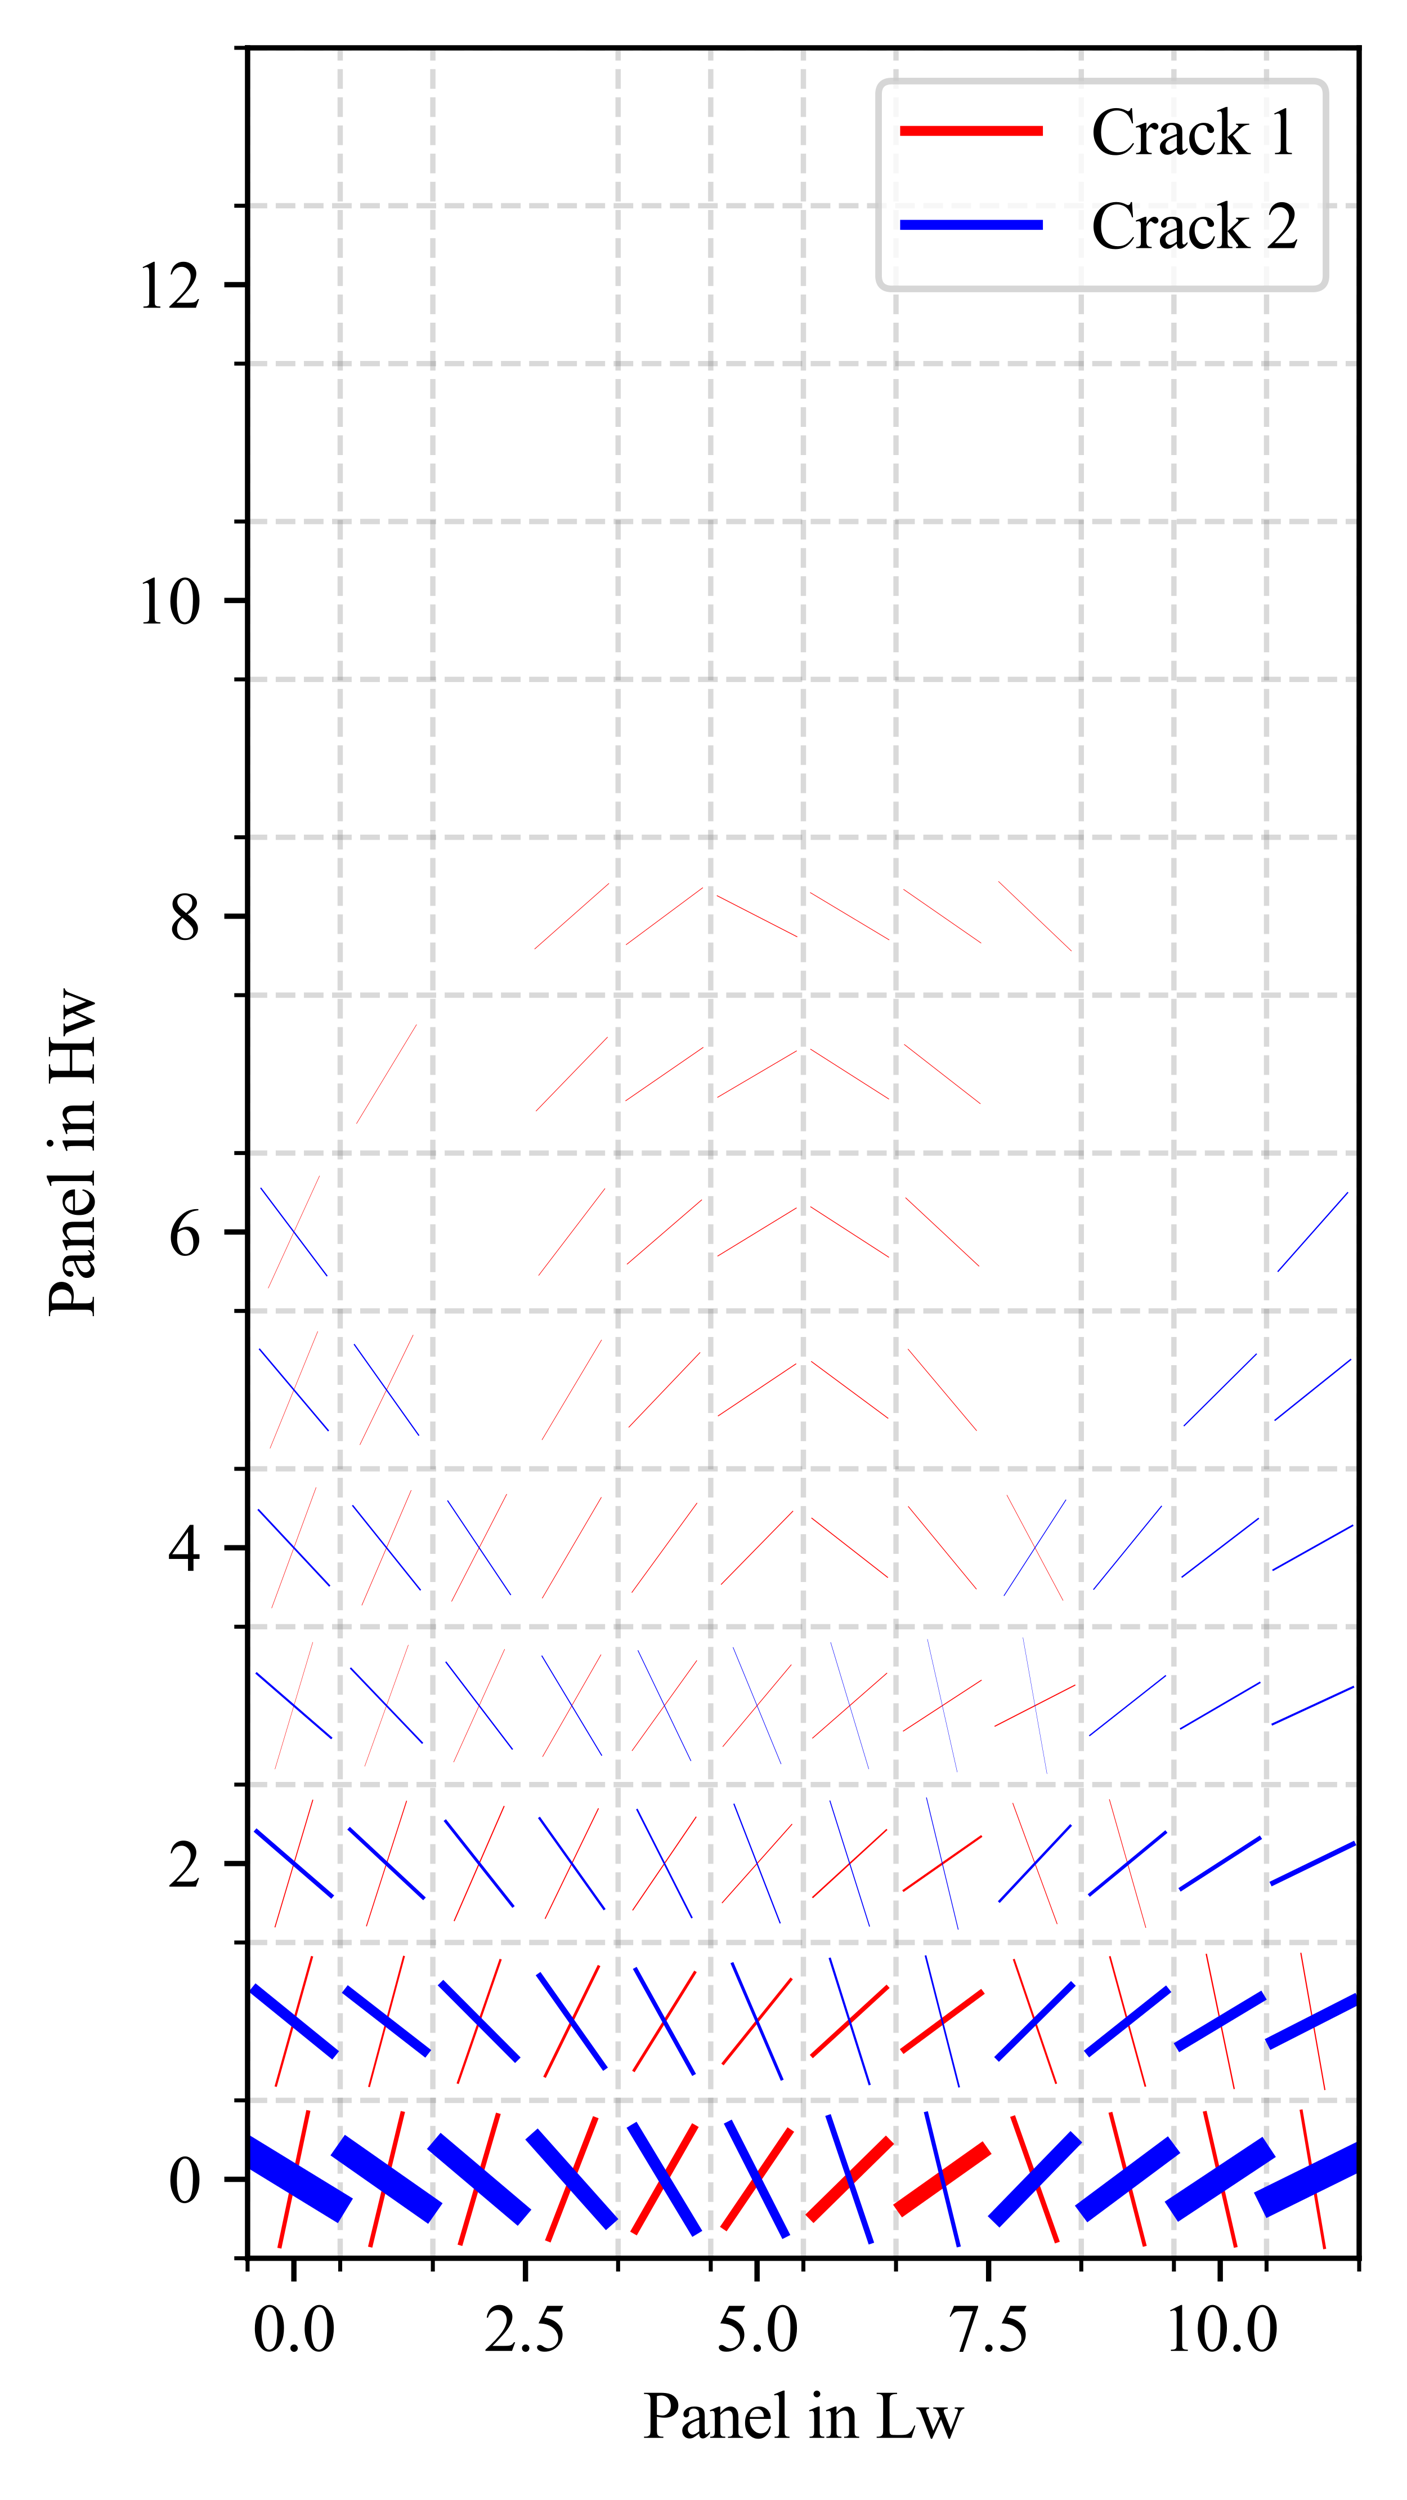 <?xml version="1.0" encoding="utf-8" standalone="no"?>
<!DOCTYPE svg PUBLIC "-//W3C//DTD SVG 1.1//EN"
  "http://www.w3.org/Graphics/SVG/1.1/DTD/svg11.dtd">
<svg xmlns:xlink="http://www.w3.org/1999/xlink" width="211.883pt" height="376.206pt" viewBox="0 0 211.883 376.206" xmlns="http://www.w3.org/2000/svg" version="1.1">
 <defs>
  <style type="text/css">*{stroke-linejoin: round; stroke-linecap: butt}</style>
 </defs>
 <g id="figure_1">
  <g id="patch_1">
   <path d="M 0 376.206 
L 211.883 376.206 
L 211.883 0 
L 0 0 
z
" style="fill: #ffffff"/>
  </g>
  <g id="axes_1">
   <g id="patch_2">
    <path d="M 37.283 339.84 
L 204.683 339.84 
L 204.683 7.2 
L 37.283 7.2 
z
" style="fill: #ffffff"/>
   </g>
   <g id="matplotlib.axis_1">
    <g id="xtick_1">
     <g id="line2d_1">
      <defs>
       <path id="m7e99beccf9" d="M 0 0 
L 0 3.5 
" style="stroke: #000000; stroke-width: 0.8"/>
      </defs>
      <g>
       <use xlink:href="#m7e99beccf9" x="44.258" y="339.84" style="stroke: #000000; stroke-width: 0.8"/>
      </g>
     </g>
     <g id="text_1">
      <!-- 0.0 -->
      <g transform="translate(38.008 353.784) scale(0.1 -0.1)">
       <defs>
        <path id="TimesNewRomanPSMT-30" d="M 231 2094 
Q 231 2819 450 3342 
Q 669 3866 1031 4122 
Q 1313 4325 1613 4325 
Q 2100 4325 2488 3828 
Q 2972 3213 2972 2159 
Q 2972 1422 2759 906 
Q 2547 391 2217 158 
Q 1888 -75 1581 -75 
Q 975 -75 572 641 
Q 231 1244 231 2094 
z
M 844 2016 
Q 844 1141 1059 588 
Q 1238 122 1591 122 
Q 1759 122 1940 273 
Q 2122 425 2216 781 
Q 2359 1319 2359 2297 
Q 2359 3022 2209 3506 
Q 2097 3866 1919 4016 
Q 1791 4119 1609 4119 
Q 1397 4119 1231 3928 
Q 1006 3669 925 3112 
Q 844 2556 844 2016 
z
" transform="scale(0.016)"/>
        <path id="TimesNewRomanPSMT-2e" d="M 800 606 
Q 947 606 1047 504 
Q 1147 403 1147 259 
Q 1147 116 1045 14 
Q 944 -88 800 -88 
Q 656 -88 554 14 
Q 453 116 453 259 
Q 453 406 554 506 
Q 656 606 800 606 
z
" transform="scale(0.016)"/>
       </defs>
       <use xlink:href="#TimesNewRomanPSMT-30"/>
       <use xlink:href="#TimesNewRomanPSMT-2e" x="50"/>
       <use xlink:href="#TimesNewRomanPSMT-30" x="75"/>
      </g>
     </g>
    </g>
    <g id="xtick_2">
     <g id="line2d_2">
      <g>
       <use xlink:href="#m7e99beccf9" x="79.133" y="339.84" style="stroke: #000000; stroke-width: 0.8"/>
      </g>
     </g>
     <g id="text_2">
      <!-- 2.5 -->
      <g transform="translate(72.883 353.784) scale(0.1 -0.1)">
       <defs>
        <path id="TimesNewRomanPSMT-32" d="M 2934 816 
L 2638 0 
L 138 0 
L 138 116 
Q 1241 1122 1691 1759 
Q 2141 2397 2141 2925 
Q 2141 3328 1894 3587 
Q 1647 3847 1303 3847 
Q 991 3847 742 3664 
Q 494 3481 375 3128 
L 259 3128 
Q 338 3706 661 4015 
Q 984 4325 1469 4325 
Q 1984 4325 2329 3994 
Q 2675 3663 2675 3213 
Q 2675 2891 2525 2569 
Q 2294 2063 1775 1497 
Q 997 647 803 472 
L 1909 472 
Q 2247 472 2383 497 
Q 2519 522 2628 598 
Q 2738 675 2819 816 
L 2934 816 
z
" transform="scale(0.016)"/>
        <path id="TimesNewRomanPSMT-35" d="M 2778 4238 
L 2534 3706 
L 1259 3706 
L 981 3138 
Q 1809 3016 2294 2522 
Q 2709 2097 2709 1522 
Q 2709 1188 2573 903 
Q 2438 619 2231 419 
Q 2025 219 1772 97 
Q 1413 -75 1034 -75 
Q 653 -75 479 54 
Q 306 184 306 341 
Q 306 428 378 495 
Q 450 563 559 563 
Q 641 563 702 538 
Q 763 513 909 409 
Q 1144 247 1384 247 
Q 1750 247 2026 523 
Q 2303 800 2303 1197 
Q 2303 1581 2056 1914 
Q 1809 2247 1375 2428 
Q 1034 2569 447 2591 
L 1259 4238 
L 2778 4238 
z
" transform="scale(0.016)"/>
       </defs>
       <use xlink:href="#TimesNewRomanPSMT-32"/>
       <use xlink:href="#TimesNewRomanPSMT-2e" x="50"/>
       <use xlink:href="#TimesNewRomanPSMT-35" x="75"/>
      </g>
     </g>
    </g>
    <g id="xtick_3">
     <g id="line2d_3">
      <g>
       <use xlink:href="#m7e99beccf9" x="114.008" y="339.84" style="stroke: #000000; stroke-width: 0.8"/>
      </g>
     </g>
     <g id="text_3">
      <!-- 5.0 -->
      <g transform="translate(107.758 353.784) scale(0.1 -0.1)">
       <use xlink:href="#TimesNewRomanPSMT-35"/>
       <use xlink:href="#TimesNewRomanPSMT-2e" x="50"/>
       <use xlink:href="#TimesNewRomanPSMT-30" x="75"/>
      </g>
     </g>
    </g>
    <g id="xtick_4">
     <g id="line2d_4">
      <g>
       <use xlink:href="#m7e99beccf9" x="148.883" y="339.84" style="stroke: #000000; stroke-width: 0.8"/>
      </g>
     </g>
     <g id="text_4">
      <!-- 7.5 -->
      <g transform="translate(142.633 353.784) scale(0.1 -0.1)">
       <defs>
        <path id="TimesNewRomanPSMT-37" d="M 644 4238 
L 2916 4238 
L 2916 4119 
L 1503 -88 
L 1153 -88 
L 2419 3728 
L 1253 3728 
Q 900 3728 750 3644 
Q 488 3500 328 3200 
L 238 3234 
L 644 4238 
z
" transform="scale(0.016)"/>
       </defs>
       <use xlink:href="#TimesNewRomanPSMT-37"/>
       <use xlink:href="#TimesNewRomanPSMT-2e" x="50"/>
       <use xlink:href="#TimesNewRomanPSMT-35" x="75"/>
      </g>
     </g>
    </g>
    <g id="xtick_5">
     <g id="line2d_5">
      <g>
       <use xlink:href="#m7e99beccf9" x="183.758" y="339.84" style="stroke: #000000; stroke-width: 0.8"/>
      </g>
     </g>
     <g id="text_5">
      <!-- 10.0 -->
      <g transform="translate(175.008 353.784) scale(0.1 -0.1)">
       <defs>
        <path id="TimesNewRomanPSMT-31" d="M 750 3822 
L 1781 4325 
L 1884 4325 
L 1884 747 
Q 1884 391 1914 303 
Q 1944 216 2037 169 
Q 2131 122 2419 116 
L 2419 0 
L 825 0 
L 825 116 
Q 1125 122 1212 167 
Q 1300 213 1334 289 
Q 1369 366 1369 747 
L 1369 3034 
Q 1369 3497 1338 3628 
Q 1316 3728 1258 3775 
Q 1200 3822 1119 3822 
Q 1003 3822 797 3725 
L 750 3822 
z
" transform="scale(0.016)"/>
       </defs>
       <use xlink:href="#TimesNewRomanPSMT-31"/>
       <use xlink:href="#TimesNewRomanPSMT-30" x="50"/>
       <use xlink:href="#TimesNewRomanPSMT-2e" x="100"/>
       <use xlink:href="#TimesNewRomanPSMT-30" x="125"/>
      </g>
     </g>
    </g>
    <g id="xtick_6">
     <g id="line2d_6">
      <path d="M 37.283 339.84 
L 37.283 7.2 
" clip-path="url(#pa669822369)" style="fill: none; stroke-dasharray: 2.96,1.28; stroke-dashoffset: 0; stroke: #808080; stroke-opacity: 0.3; stroke-width: 0.8"/>
     </g>
     <g id="line2d_7">
      <defs>
       <path id="ma46d92026a" d="M 0 0 
L 0 2 
" style="stroke: #000000; stroke-width: 0.6"/>
      </defs>
      <g>
       <use xlink:href="#ma46d92026a" x="37.283" y="339.84" style="stroke: #000000; stroke-width: 0.6"/>
      </g>
     </g>
    </g>
    <g id="xtick_7">
     <g id="line2d_8">
      <path d="M 51.233 339.84 
L 51.233 7.2 
" clip-path="url(#pa669822369)" style="fill: none; stroke-dasharray: 2.96,1.28; stroke-dashoffset: 0; stroke: #808080; stroke-opacity: 0.3; stroke-width: 0.8"/>
     </g>
     <g id="line2d_9">
      <g>
       <use xlink:href="#ma46d92026a" x="51.233" y="339.84" style="stroke: #000000; stroke-width: 0.6"/>
      </g>
     </g>
    </g>
    <g id="xtick_8">
     <g id="line2d_10">
      <path d="M 65.183 339.84 
L 65.183 7.2 
" clip-path="url(#pa669822369)" style="fill: none; stroke-dasharray: 2.96,1.28; stroke-dashoffset: 0; stroke: #808080; stroke-opacity: 0.3; stroke-width: 0.8"/>
     </g>
     <g id="line2d_11">
      <g>
       <use xlink:href="#ma46d92026a" x="65.183" y="339.84" style="stroke: #000000; stroke-width: 0.6"/>
      </g>
     </g>
    </g>
    <g id="xtick_9">
     <g id="line2d_12">
      <path d="M 93.083 339.84 
L 93.083 7.2 
" clip-path="url(#pa669822369)" style="fill: none; stroke-dasharray: 2.96,1.28; stroke-dashoffset: 0; stroke: #808080; stroke-opacity: 0.3; stroke-width: 0.8"/>
     </g>
     <g id="line2d_13">
      <g>
       <use xlink:href="#ma46d92026a" x="93.083" y="339.84" style="stroke: #000000; stroke-width: 0.6"/>
      </g>
     </g>
    </g>
    <g id="xtick_10">
     <g id="line2d_14">
      <path d="M 107.033 339.84 
L 107.033 7.2 
" clip-path="url(#pa669822369)" style="fill: none; stroke-dasharray: 2.96,1.28; stroke-dashoffset: 0; stroke: #808080; stroke-opacity: 0.3; stroke-width: 0.8"/>
     </g>
     <g id="line2d_15">
      <g>
       <use xlink:href="#ma46d92026a" x="107.033" y="339.84" style="stroke: #000000; stroke-width: 0.6"/>
      </g>
     </g>
    </g>
    <g id="xtick_11">
     <g id="line2d_16">
      <path d="M 120.983 339.84 
L 120.983 7.2 
" clip-path="url(#pa669822369)" style="fill: none; stroke-dasharray: 2.96,1.28; stroke-dashoffset: 0; stroke: #808080; stroke-opacity: 0.3; stroke-width: 0.8"/>
     </g>
     <g id="line2d_17">
      <g>
       <use xlink:href="#ma46d92026a" x="120.983" y="339.84" style="stroke: #000000; stroke-width: 0.6"/>
      </g>
     </g>
    </g>
    <g id="xtick_12">
     <g id="line2d_18">
      <path d="M 134.933 339.84 
L 134.933 7.2 
" clip-path="url(#pa669822369)" style="fill: none; stroke-dasharray: 2.96,1.28; stroke-dashoffset: 0; stroke: #808080; stroke-opacity: 0.3; stroke-width: 0.8"/>
     </g>
     <g id="line2d_19">
      <g>
       <use xlink:href="#ma46d92026a" x="134.933" y="339.84" style="stroke: #000000; stroke-width: 0.6"/>
      </g>
     </g>
    </g>
    <g id="xtick_13">
     <g id="line2d_20">
      <path d="M 162.833 339.84 
L 162.833 7.2 
" clip-path="url(#pa669822369)" style="fill: none; stroke-dasharray: 2.96,1.28; stroke-dashoffset: 0; stroke: #808080; stroke-opacity: 0.3; stroke-width: 0.8"/>
     </g>
     <g id="line2d_21">
      <g>
       <use xlink:href="#ma46d92026a" x="162.833" y="339.84" style="stroke: #000000; stroke-width: 0.6"/>
      </g>
     </g>
    </g>
    <g id="xtick_14">
     <g id="line2d_22">
      <path d="M 176.783 339.84 
L 176.783 7.2 
" clip-path="url(#pa669822369)" style="fill: none; stroke-dasharray: 2.96,1.28; stroke-dashoffset: 0; stroke: #808080; stroke-opacity: 0.3; stroke-width: 0.8"/>
     </g>
     <g id="line2d_23">
      <g>
       <use xlink:href="#ma46d92026a" x="176.783" y="339.84" style="stroke: #000000; stroke-width: 0.6"/>
      </g>
     </g>
    </g>
    <g id="xtick_15">
     <g id="line2d_24">
      <path d="M 190.733 339.84 
L 190.733 7.2 
" clip-path="url(#pa669822369)" style="fill: none; stroke-dasharray: 2.96,1.28; stroke-dashoffset: 0; stroke: #808080; stroke-opacity: 0.3; stroke-width: 0.8"/>
     </g>
     <g id="line2d_25">
      <g>
       <use xlink:href="#ma46d92026a" x="190.733" y="339.84" style="stroke: #000000; stroke-width: 0.6"/>
      </g>
     </g>
    </g>
    <g id="xtick_16">
     <g id="line2d_26">
      <path d="M 204.683 339.84 
L 204.683 7.2 
" clip-path="url(#pa669822369)" style="fill: none; stroke-dasharray: 2.96,1.28; stroke-dashoffset: 0; stroke: #808080; stroke-opacity: 0.3; stroke-width: 0.8"/>
     </g>
     <g id="line2d_27">
      <g>
       <use xlink:href="#ma46d92026a" x="204.683" y="339.84" style="stroke: #000000; stroke-width: 0.6"/>
      </g>
     </g>
    </g>
    <g id="text_6">
     <!-- Panel in Lw -->
     <g transform="translate(96.82 366.867) scale(0.1 -0.1)">
      <defs>
       <path id="TimesNewRomanPSMT-50" d="M 1313 1984 
L 1313 750 
Q 1313 350 1400 253 
Q 1519 116 1759 116 
L 1922 116 
L 1922 0 
L 106 0 
L 106 116 
L 266 116 
Q 534 116 650 291 
Q 713 388 713 750 
L 713 3488 
Q 713 3888 628 3984 
Q 506 4122 266 4122 
L 106 4122 
L 106 4238 
L 1659 4238 
Q 2228 4238 2556 4120 
Q 2884 4003 3109 3725 
Q 3334 3447 3334 3066 
Q 3334 2547 2992 2222 
Q 2650 1897 2025 1897 
Q 1872 1897 1694 1919 
Q 1516 1941 1313 1984 
z
M 1313 2163 
Q 1478 2131 1606 2115 
Q 1734 2100 1825 2100 
Q 2150 2100 2386 2351 
Q 2622 2603 2622 3003 
Q 2622 3278 2509 3514 
Q 2397 3750 2190 3867 
Q 1984 3984 1722 3984 
Q 1563 3984 1313 3925 
L 1313 2163 
z
" transform="scale(0.016)"/>
       <path id="TimesNewRomanPSMT-61" d="M 1822 413 
Q 1381 72 1269 19 
Q 1100 -59 909 -59 
Q 613 -59 420 144 
Q 228 347 228 678 
Q 228 888 322 1041 
Q 450 1253 767 1440 
Q 1084 1628 1822 1897 
L 1822 2009 
Q 1822 2438 1686 2597 
Q 1550 2756 1291 2756 
Q 1094 2756 978 2650 
Q 859 2544 859 2406 
L 866 2225 
Q 866 2081 792 2003 
Q 719 1925 600 1925 
Q 484 1925 411 2006 
Q 338 2088 338 2228 
Q 338 2497 613 2722 
Q 888 2947 1384 2947 
Q 1766 2947 2009 2819 
Q 2194 2722 2281 2516 
Q 2338 2381 2338 1966 
L 2338 994 
Q 2338 584 2353 492 
Q 2369 400 2405 369 
Q 2441 338 2488 338 
Q 2538 338 2575 359 
Q 2641 400 2828 588 
L 2828 413 
Q 2478 -56 2159 -56 
Q 2006 -56 1915 50 
Q 1825 156 1822 413 
z
M 1822 616 
L 1822 1706 
Q 1350 1519 1213 1441 
Q 966 1303 859 1153 
Q 753 1003 753 825 
Q 753 600 887 451 
Q 1022 303 1197 303 
Q 1434 303 1822 616 
z
" transform="scale(0.016)"/>
       <path id="TimesNewRomanPSMT-6e" d="M 1034 2341 
Q 1538 2947 1994 2947 
Q 2228 2947 2397 2830 
Q 2566 2713 2666 2444 
Q 2734 2256 2734 1869 
L 2734 647 
Q 2734 375 2778 278 
Q 2813 200 2889 156 
Q 2966 113 3172 113 
L 3172 0 
L 1756 0 
L 1756 113 
L 1816 113 
Q 2016 113 2095 173 
Q 2175 234 2206 353 
Q 2219 400 2219 647 
L 2219 1819 
Q 2219 2209 2117 2386 
Q 2016 2563 1775 2563 
Q 1403 2563 1034 2156 
L 1034 647 
Q 1034 356 1069 288 
Q 1113 197 1189 155 
Q 1266 113 1500 113 
L 1500 0 
L 84 0 
L 84 113 
L 147 113 
Q 366 113 442 223 
Q 519 334 519 647 
L 519 1709 
Q 519 2225 495 2337 
Q 472 2450 423 2490 
Q 375 2531 294 2531 
Q 206 2531 84 2484 
L 38 2597 
L 900 2947 
L 1034 2947 
L 1034 2341 
z
" transform="scale(0.016)"/>
       <path id="TimesNewRomanPSMT-65" d="M 681 1784 
Q 678 1147 991 784 
Q 1303 422 1725 422 
Q 2006 422 2214 576 
Q 2422 731 2563 1106 
L 2659 1044 
Q 2594 616 2278 264 
Q 1963 -88 1488 -88 
Q 972 -88 605 314 
Q 238 716 238 1394 
Q 238 2128 614 2539 
Q 991 2950 1559 2950 
Q 2041 2950 2350 2633 
Q 2659 2316 2659 1784 
L 681 1784 
z
M 681 1966 
L 2006 1966 
Q 1991 2241 1941 2353 
Q 1863 2528 1708 2628 
Q 1553 2728 1384 2728 
Q 1125 2728 920 2526 
Q 716 2325 681 1966 
z
" transform="scale(0.016)"/>
       <path id="TimesNewRomanPSMT-6c" d="M 1184 4444 
L 1184 647 
Q 1184 378 1223 290 
Q 1263 203 1344 158 
Q 1425 113 1647 113 
L 1647 0 
L 244 0 
L 244 113 
Q 441 113 512 153 
Q 584 194 625 287 
Q 666 381 666 647 
L 666 3247 
Q 666 3731 644 3842 
Q 622 3953 573 3993 
Q 525 4034 450 4034 
Q 369 4034 244 3984 
L 191 4094 
L 1044 4444 
L 1184 4444 
z
" transform="scale(0.016)"/>
       <path id="TimesNewRomanPSMT-20" transform="scale(0.016)"/>
       <path id="TimesNewRomanPSMT-69" d="M 928 4444 
Q 1059 4444 1151 4351 
Q 1244 4259 1244 4128 
Q 1244 3997 1151 3903 
Q 1059 3809 928 3809 
Q 797 3809 703 3903 
Q 609 3997 609 4128 
Q 609 4259 701 4351 
Q 794 4444 928 4444 
z
M 1188 2947 
L 1188 647 
Q 1188 378 1227 289 
Q 1266 200 1342 156 
Q 1419 113 1622 113 
L 1622 0 
L 231 0 
L 231 113 
Q 441 113 512 153 
Q 584 194 626 287 
Q 669 381 669 647 
L 669 1750 
Q 669 2216 641 2353 
Q 619 2453 572 2492 
Q 525 2531 444 2531 
Q 356 2531 231 2484 
L 188 2597 
L 1050 2947 
L 1188 2947 
z
" transform="scale(0.016)"/>
       <path id="TimesNewRomanPSMT-4c" d="M 3669 1172 
L 3772 1150 
L 3409 0 
L 128 0 
L 128 116 
L 288 116 
Q 556 116 672 291 
Q 738 391 738 753 
L 738 3488 
Q 738 3884 650 3984 
Q 528 4122 288 4122 
L 128 4122 
L 128 4238 
L 2047 4238 
L 2047 4122 
Q 1709 4125 1573 4059 
Q 1438 3994 1388 3894 
Q 1338 3794 1338 3416 
L 1338 753 
Q 1338 494 1388 397 
Q 1425 331 1503 300 
Q 1581 269 1991 269 
L 2300 269 
Q 2788 269 2984 341 
Q 3181 413 3343 595 
Q 3506 778 3669 1172 
z
" transform="scale(0.016)"/>
       <path id="TimesNewRomanPSMT-77" d="M 41 2863 
L 1241 2863 
L 1241 2747 
Q 1075 2734 1023 2687 
Q 972 2641 972 2553 
Q 972 2456 1025 2319 
L 1638 672 
L 2253 2013 
L 2091 2434 
Q 2016 2622 1894 2694 
Q 1825 2738 1638 2747 
L 1638 2863 
L 3000 2863 
L 3000 2747 
Q 2775 2738 2681 2666 
Q 2619 2616 2619 2506 
Q 2619 2444 2644 2378 
L 3294 734 
L 3897 2319 
Q 3959 2488 3959 2588 
Q 3959 2647 3898 2694 
Q 3838 2741 3659 2747 
L 3659 2863 
L 4563 2863 
L 4563 2747 
Q 4291 2706 4163 2378 
L 3206 -88 
L 3078 -88 
L 2363 1741 
L 1528 -88 
L 1413 -88 
L 494 2319 
Q 403 2547 315 2626 
Q 228 2706 41 2747 
L 41 2863 
z
" transform="scale(0.016)"/>
      </defs>
      <use xlink:href="#TimesNewRomanPSMT-50"/>
      <use xlink:href="#TimesNewRomanPSMT-61" x="55.615"/>
      <use xlink:href="#TimesNewRomanPSMT-6e" x="100"/>
      <use xlink:href="#TimesNewRomanPSMT-65" x="150"/>
      <use xlink:href="#TimesNewRomanPSMT-6c" x="194.385"/>
      <use xlink:href="#TimesNewRomanPSMT-20" x="222.168"/>
      <use xlink:href="#TimesNewRomanPSMT-69" x="247.168"/>
      <use xlink:href="#TimesNewRomanPSMT-6e" x="274.951"/>
      <use xlink:href="#TimesNewRomanPSMT-20" x="324.951"/>
      <use xlink:href="#TimesNewRomanPSMT-4c" x="349.951"/>
      <use xlink:href="#TimesNewRomanPSMT-77" x="411.035"/>
     </g>
    </g>
   </g>
   <g id="matplotlib.axis_2">
    <g id="ytick_1">
     <g id="line2d_28">
      <defs>
       <path id="ma9fedbf0e3" d="M 0 0 
L -3.5 0 
" style="stroke: #000000; stroke-width: 0.8"/>
      </defs>
      <g>
       <use xlink:href="#ma9fedbf0e3" x="37.283" y="327.96" style="stroke: #000000; stroke-width: 0.8"/>
      </g>
     </g>
     <g id="text_7">
      <!-- 0 -->
      <g transform="translate(25.283 331.432) scale(0.1 -0.1)">
       <use xlink:href="#TimesNewRomanPSMT-30"/>
      </g>
     </g>
    </g>
    <g id="ytick_2">
     <g id="line2d_29">
      <g>
       <use xlink:href="#ma9fedbf0e3" x="37.283" y="280.44" style="stroke: #000000; stroke-width: 0.8"/>
      </g>
     </g>
     <g id="text_8">
      <!-- 2 -->
      <g transform="translate(25.283 283.912) scale(0.1 -0.1)">
       <use xlink:href="#TimesNewRomanPSMT-32"/>
      </g>
     </g>
    </g>
    <g id="ytick_3">
     <g id="line2d_30">
      <g>
       <use xlink:href="#ma9fedbf0e3" x="37.283" y="232.92" style="stroke: #000000; stroke-width: 0.8"/>
      </g>
     </g>
     <g id="text_9">
      <!-- 4 -->
      <g transform="translate(25.283 236.392) scale(0.1 -0.1)">
       <defs>
        <path id="TimesNewRomanPSMT-34" d="M 2978 1563 
L 2978 1119 
L 2409 1119 
L 2409 0 
L 1894 0 
L 1894 1119 
L 100 1119 
L 100 1519 
L 2066 4325 
L 2409 4325 
L 2409 1563 
L 2978 1563 
z
M 1894 1563 
L 1894 3666 
L 406 1563 
L 1894 1563 
z
" transform="scale(0.016)"/>
       </defs>
       <use xlink:href="#TimesNewRomanPSMT-34"/>
      </g>
     </g>
    </g>
    <g id="ytick_4">
     <g id="line2d_31">
      <g>
       <use xlink:href="#ma9fedbf0e3" x="37.283" y="185.4" style="stroke: #000000; stroke-width: 0.8"/>
      </g>
     </g>
     <g id="text_10">
      <!-- 6 -->
      <g transform="translate(25.283 188.872) scale(0.1 -0.1)">
       <defs>
        <path id="TimesNewRomanPSMT-36" d="M 2869 4325 
L 2869 4209 
Q 2456 4169 2195 4045 
Q 1934 3922 1679 3669 
Q 1425 3416 1258 3105 
Q 1091 2794 978 2366 
Q 1428 2675 1881 2675 
Q 2316 2675 2634 2325 
Q 2953 1975 2953 1425 
Q 2953 894 2631 456 
Q 2244 -75 1606 -75 
Q 1172 -75 869 213 
Q 275 772 275 1663 
Q 275 2231 503 2743 
Q 731 3256 1154 3653 
Q 1578 4050 1965 4187 
Q 2353 4325 2688 4325 
L 2869 4325 
z
M 925 2138 
Q 869 1716 869 1456 
Q 869 1156 980 804 
Q 1091 453 1309 247 
Q 1469 100 1697 100 
Q 1969 100 2183 356 
Q 2397 613 2397 1088 
Q 2397 1622 2184 2012 
Q 1972 2403 1581 2403 
Q 1463 2403 1327 2353 
Q 1191 2303 925 2138 
z
" transform="scale(0.016)"/>
       </defs>
       <use xlink:href="#TimesNewRomanPSMT-36"/>
      </g>
     </g>
    </g>
    <g id="ytick_5">
     <g id="line2d_32">
      <g>
       <use xlink:href="#ma9fedbf0e3" x="37.283" y="137.88" style="stroke: #000000; stroke-width: 0.8"/>
      </g>
     </g>
     <g id="text_11">
      <!-- 8 -->
      <g transform="translate(25.283 141.352) scale(0.1 -0.1)">
       <defs>
        <path id="TimesNewRomanPSMT-38" d="M 1228 2134 
Q 725 2547 579 2797 
Q 434 3047 434 3316 
Q 434 3728 753 4026 
Q 1072 4325 1600 4325 
Q 2113 4325 2425 4047 
Q 2738 3769 2738 3413 
Q 2738 3175 2569 2928 
Q 2400 2681 1866 2347 
Q 2416 1922 2594 1678 
Q 2831 1359 2831 1006 
Q 2831 559 2490 242 
Q 2150 -75 1597 -75 
Q 994 -75 656 303 
Q 388 606 388 966 
Q 388 1247 577 1523 
Q 766 1800 1228 2134 
z
M 1719 2469 
Q 2094 2806 2194 3001 
Q 2294 3197 2294 3444 
Q 2294 3772 2109 3958 
Q 1925 4144 1606 4144 
Q 1288 4144 1088 3959 
Q 888 3775 888 3528 
Q 888 3366 970 3203 
Q 1053 3041 1206 2894 
L 1719 2469 
z
M 1375 2016 
Q 1116 1797 991 1539 
Q 866 1281 866 981 
Q 866 578 1086 336 
Q 1306 94 1647 94 
Q 1984 94 2187 284 
Q 2391 475 2391 747 
Q 2391 972 2272 1150 
Q 2050 1481 1375 2016 
z
" transform="scale(0.016)"/>
       </defs>
       <use xlink:href="#TimesNewRomanPSMT-38"/>
      </g>
     </g>
    </g>
    <g id="ytick_6">
     <g id="line2d_33">
      <g>
       <use xlink:href="#ma9fedbf0e3" x="37.283" y="90.36" style="stroke: #000000; stroke-width: 0.8"/>
      </g>
     </g>
     <g id="text_12">
      <!-- 10 -->
      <g transform="translate(20.283 93.832) scale(0.1 -0.1)">
       <use xlink:href="#TimesNewRomanPSMT-31"/>
       <use xlink:href="#TimesNewRomanPSMT-30" x="50"/>
      </g>
     </g>
    </g>
    <g id="ytick_7">
     <g id="line2d_34">
      <g>
       <use xlink:href="#ma9fedbf0e3" x="37.283" y="42.84" style="stroke: #000000; stroke-width: 0.8"/>
      </g>
     </g>
     <g id="text_13">
      <!-- 12 -->
      <g transform="translate(20.283 46.312) scale(0.1 -0.1)">
       <use xlink:href="#TimesNewRomanPSMT-31"/>
       <use xlink:href="#TimesNewRomanPSMT-32" x="50"/>
      </g>
     </g>
    </g>
    <g id="ytick_8">
     <g id="line2d_35">
      <path d="M 37.283 339.84 
L 204.683 339.84 
" clip-path="url(#pa669822369)" style="fill: none; stroke-dasharray: 2.96,1.28; stroke-dashoffset: 0; stroke: #808080; stroke-opacity: 0.3; stroke-width: 0.8"/>
     </g>
     <g id="line2d_36">
      <defs>
       <path id="m5b4fb5342f" d="M 0 0 
L -2 0 
" style="stroke: #000000; stroke-width: 0.6"/>
      </defs>
      <g>
       <use xlink:href="#m5b4fb5342f" x="37.283" y="339.84" style="stroke: #000000; stroke-width: 0.6"/>
      </g>
     </g>
    </g>
    <g id="ytick_9">
     <g id="line2d_37">
      <path d="M 37.283 316.08 
L 204.683 316.08 
" clip-path="url(#pa669822369)" style="fill: none; stroke-dasharray: 2.96,1.28; stroke-dashoffset: 0; stroke: #808080; stroke-opacity: 0.3; stroke-width: 0.8"/>
     </g>
     <g id="line2d_38">
      <g>
       <use xlink:href="#m5b4fb5342f" x="37.283" y="316.08" style="stroke: #000000; stroke-width: 0.6"/>
      </g>
     </g>
    </g>
    <g id="ytick_10">
     <g id="line2d_39">
      <path d="M 37.283 292.32 
L 204.683 292.32 
" clip-path="url(#pa669822369)" style="fill: none; stroke-dasharray: 2.96,1.28; stroke-dashoffset: 0; stroke: #808080; stroke-opacity: 0.3; stroke-width: 0.8"/>
     </g>
     <g id="line2d_40">
      <g>
       <use xlink:href="#m5b4fb5342f" x="37.283" y="292.32" style="stroke: #000000; stroke-width: 0.6"/>
      </g>
     </g>
    </g>
    <g id="ytick_11">
     <g id="line2d_41">
      <path d="M 37.283 268.56 
L 204.683 268.56 
" clip-path="url(#pa669822369)" style="fill: none; stroke-dasharray: 2.96,1.28; stroke-dashoffset: 0; stroke: #808080; stroke-opacity: 0.3; stroke-width: 0.8"/>
     </g>
     <g id="line2d_42">
      <g>
       <use xlink:href="#m5b4fb5342f" x="37.283" y="268.56" style="stroke: #000000; stroke-width: 0.6"/>
      </g>
     </g>
    </g>
    <g id="ytick_12">
     <g id="line2d_43">
      <path d="M 37.283 244.8 
L 204.683 244.8 
" clip-path="url(#pa669822369)" style="fill: none; stroke-dasharray: 2.96,1.28; stroke-dashoffset: 0; stroke: #808080; stroke-opacity: 0.3; stroke-width: 0.8"/>
     </g>
     <g id="line2d_44">
      <g>
       <use xlink:href="#m5b4fb5342f" x="37.283" y="244.8" style="stroke: #000000; stroke-width: 0.6"/>
      </g>
     </g>
    </g>
    <g id="ytick_13">
     <g id="line2d_45">
      <path d="M 37.283 221.04 
L 204.683 221.04 
" clip-path="url(#pa669822369)" style="fill: none; stroke-dasharray: 2.96,1.28; stroke-dashoffset: 0; stroke: #808080; stroke-opacity: 0.3; stroke-width: 0.8"/>
     </g>
     <g id="line2d_46">
      <g>
       <use xlink:href="#m5b4fb5342f" x="37.283" y="221.04" style="stroke: #000000; stroke-width: 0.6"/>
      </g>
     </g>
    </g>
    <g id="ytick_14">
     <g id="line2d_47">
      <path d="M 37.283 197.28 
L 204.683 197.28 
" clip-path="url(#pa669822369)" style="fill: none; stroke-dasharray: 2.96,1.28; stroke-dashoffset: 0; stroke: #808080; stroke-opacity: 0.3; stroke-width: 0.8"/>
     </g>
     <g id="line2d_48">
      <g>
       <use xlink:href="#m5b4fb5342f" x="37.283" y="197.28" style="stroke: #000000; stroke-width: 0.6"/>
      </g>
     </g>
    </g>
    <g id="ytick_15">
     <g id="line2d_49">
      <path d="M 37.283 173.52 
L 204.683 173.52 
" clip-path="url(#pa669822369)" style="fill: none; stroke-dasharray: 2.96,1.28; stroke-dashoffset: 0; stroke: #808080; stroke-opacity: 0.3; stroke-width: 0.8"/>
     </g>
     <g id="line2d_50">
      <g>
       <use xlink:href="#m5b4fb5342f" x="37.283" y="173.52" style="stroke: #000000; stroke-width: 0.6"/>
      </g>
     </g>
    </g>
    <g id="ytick_16">
     <g id="line2d_51">
      <path d="M 37.283 149.76 
L 204.683 149.76 
" clip-path="url(#pa669822369)" style="fill: none; stroke-dasharray: 2.96,1.28; stroke-dashoffset: 0; stroke: #808080; stroke-opacity: 0.3; stroke-width: 0.8"/>
     </g>
     <g id="line2d_52">
      <g>
       <use xlink:href="#m5b4fb5342f" x="37.283" y="149.76" style="stroke: #000000; stroke-width: 0.6"/>
      </g>
     </g>
    </g>
    <g id="ytick_17">
     <g id="line2d_53">
      <path d="M 37.283 126 
L 204.683 126 
" clip-path="url(#pa669822369)" style="fill: none; stroke-dasharray: 2.96,1.28; stroke-dashoffset: 0; stroke: #808080; stroke-opacity: 0.3; stroke-width: 0.8"/>
     </g>
     <g id="line2d_54">
      <g>
       <use xlink:href="#m5b4fb5342f" x="37.283" y="126" style="stroke: #000000; stroke-width: 0.6"/>
      </g>
     </g>
    </g>
    <g id="ytick_18">
     <g id="line2d_55">
      <path d="M 37.283 102.24 
L 204.683 102.24 
" clip-path="url(#pa669822369)" style="fill: none; stroke-dasharray: 2.96,1.28; stroke-dashoffset: 0; stroke: #808080; stroke-opacity: 0.3; stroke-width: 0.8"/>
     </g>
     <g id="line2d_56">
      <g>
       <use xlink:href="#m5b4fb5342f" x="37.283" y="102.24" style="stroke: #000000; stroke-width: 0.6"/>
      </g>
     </g>
    </g>
    <g id="ytick_19">
     <g id="line2d_57">
      <path d="M 37.283 78.48 
L 204.683 78.48 
" clip-path="url(#pa669822369)" style="fill: none; stroke-dasharray: 2.96,1.28; stroke-dashoffset: 0; stroke: #808080; stroke-opacity: 0.3; stroke-width: 0.8"/>
     </g>
     <g id="line2d_58">
      <g>
       <use xlink:href="#m5b4fb5342f" x="37.283" y="78.48" style="stroke: #000000; stroke-width: 0.6"/>
      </g>
     </g>
    </g>
    <g id="ytick_20">
     <g id="line2d_59">
      <path d="M 37.283 54.72 
L 204.683 54.72 
" clip-path="url(#pa669822369)" style="fill: none; stroke-dasharray: 2.96,1.28; stroke-dashoffset: 0; stroke: #808080; stroke-opacity: 0.3; stroke-width: 0.8"/>
     </g>
     <g id="line2d_60">
      <g>
       <use xlink:href="#m5b4fb5342f" x="37.283" y="54.72" style="stroke: #000000; stroke-width: 0.6"/>
      </g>
     </g>
    </g>
    <g id="ytick_21">
     <g id="line2d_61">
      <path d="M 37.283 30.96 
L 204.683 30.96 
" clip-path="url(#pa669822369)" style="fill: none; stroke-dasharray: 2.96,1.28; stroke-dashoffset: 0; stroke: #808080; stroke-opacity: 0.3; stroke-width: 0.8"/>
     </g>
     <g id="line2d_62">
      <g>
       <use xlink:href="#m5b4fb5342f" x="37.283" y="30.96" style="stroke: #000000; stroke-width: 0.6"/>
      </g>
     </g>
    </g>
    <g id="ytick_22">
     <g id="line2d_63">
      <path d="M 37.283 7.2 
L 204.683 7.2 
" clip-path="url(#pa669822369)" style="fill: none; stroke-dasharray: 2.96,1.28; stroke-dashoffset: 0; stroke: #808080; stroke-opacity: 0.3; stroke-width: 0.8"/>
     </g>
     <g id="line2d_64">
      <g>
       <use xlink:href="#m5b4fb5342f" x="37.283" y="7.2" style="stroke: #000000; stroke-width: 0.6"/>
      </g>
     </g>
    </g>
    <g id="text_14">
     <!-- Panel in Hw -->
     <g transform="translate(14.144 198.24) rotate(-90) scale(0.1 -0.1)">
      <defs>
       <path id="TimesNewRomanPSMT-48" d="M 1316 2272 
L 3284 2272 
L 3284 3484 
Q 3284 3809 3244 3913 
Q 3213 3991 3113 4047 
Q 2978 4122 2828 4122 
L 2678 4122 
L 2678 4238 
L 4491 4238 
L 4491 4122 
L 4341 4122 
Q 4191 4122 4056 4050 
Q 3956 4000 3920 3898 
Q 3884 3797 3884 3484 
L 3884 750 
Q 3884 428 3925 325 
Q 3956 247 4053 191 
Q 4191 116 4341 116 
L 4491 116 
L 4491 0 
L 2678 0 
L 2678 116 
L 2828 116 
Q 3088 116 3206 269 
Q 3284 369 3284 750 
L 3284 2041 
L 1316 2041 
L 1316 750 
Q 1316 428 1356 325 
Q 1388 247 1488 191 
Q 1622 116 1772 116 
L 1925 116 
L 1925 0 
L 109 0 
L 109 116 
L 259 116 
Q 522 116 641 269 
Q 716 369 716 750 
L 716 3484 
Q 716 3809 675 3913 
Q 644 3991 547 4047 
Q 409 4122 259 4122 
L 109 4122 
L 109 4238 
L 1925 4238 
L 1925 4122 
L 1772 4122 
Q 1622 4122 1488 4050 
Q 1391 4000 1353 3898 
Q 1316 3797 1316 3484 
L 1316 2272 
z
" transform="scale(0.016)"/>
      </defs>
      <use xlink:href="#TimesNewRomanPSMT-50"/>
      <use xlink:href="#TimesNewRomanPSMT-61" x="55.615"/>
      <use xlink:href="#TimesNewRomanPSMT-6e" x="100"/>
      <use xlink:href="#TimesNewRomanPSMT-65" x="150"/>
      <use xlink:href="#TimesNewRomanPSMT-6c" x="194.385"/>
      <use xlink:href="#TimesNewRomanPSMT-20" x="222.168"/>
      <use xlink:href="#TimesNewRomanPSMT-69" x="247.168"/>
      <use xlink:href="#TimesNewRomanPSMT-6e" x="274.951"/>
      <use xlink:href="#TimesNewRomanPSMT-20" x="324.951"/>
      <use xlink:href="#TimesNewRomanPSMT-48" x="349.951"/>
      <use xlink:href="#TimesNewRomanPSMT-77" x="422.168"/>
     </g>
    </g>
   </g>
   <g id="line2d_65">
    <path d="M 42.136 338.023 
L 46.38 317.897 
" clip-path="url(#pa669822369)" style="fill: none; stroke: #ff0000; stroke-width: 0.626; stroke-linecap: square"/>
   </g>
   <g id="line2d_66">
    <path d="M 38.35 324.346 
L 50.166 331.574 
" clip-path="url(#pa669822369)" style="fill: none; stroke: #0000ff; stroke-width: 4.343; stroke-linecap: square"/>
   </g>
   <g id="line2d_67">
    <path d="M 55.82 337.848 
L 60.595 318.072 
" clip-path="url(#pa669822369)" style="fill: none; stroke: #ff0000; stroke-width: 0.662; stroke-linecap: square"/>
   </g>
   <g id="line2d_68">
    <path d="M 52.402 323.893 
L 64.014 332.027 
" clip-path="url(#pa669822369)" style="fill: none; stroke: #0000ff; stroke-width: 3.784; stroke-linecap: square"/>
   </g>
   <g id="line2d_69">
    <path d="M 69.367 337.537 
L 74.949 318.383 
" clip-path="url(#pa669822369)" style="fill: none; stroke: #ff0000; stroke-width: 0.74; stroke-linecap: square"/>
   </g>
   <g id="line2d_70">
    <path d="M 66.535 323.206 
L 77.781 332.714 
" clip-path="url(#pa669822369)" style="fill: none; stroke: #0000ff; stroke-width: 3.186; stroke-linecap: square"/>
   </g>
   <g id="line2d_71">
    <path d="M 82.653 336.887 
L 89.563 319.033 
" clip-path="url(#pa669822369)" style="fill: none; stroke: #ff0000; stroke-width: 0.903; stroke-linecap: square"/>
   </g>
   <g id="line2d_72">
    <path d="M 80.867 322.075 
L 91.349 333.845 
" clip-path="url(#pa669822369)" style="fill: none; stroke: #0000ff; stroke-width: 2.507; stroke-linecap: square"/>
   </g>
   <g id="line2d_73">
    <path d="M 95.679 335.621 
L 104.437 320.299 
" clip-path="url(#pa669822369)" style="fill: none; stroke: #ff0000; stroke-width: 1.15; stroke-linecap: square"/>
   </g>
   <g id="line2d_74">
    <path d="M 95.56 320.501 
L 104.556 335.419 
" clip-path="url(#pa669822369)" style="fill: none; stroke: #0000ff; stroke-width: 1.758; stroke-linecap: square"/>
   </g>
   <g id="line2d_75">
    <path d="M 109.26 334.954 
L 118.756 320.966 
" clip-path="url(#pa669822369)" style="fill: none; stroke: #ff0000; stroke-width: 1.208; stroke-linecap: square"/>
   </g>
   <g id="line2d_76">
    <path d="M 109.902 319.873 
L 118.114 336.047 
" clip-path="url(#pa669822369)" style="fill: none; stroke: #0000ff; stroke-width: 1.341; stroke-linecap: square"/>
   </g>
   <g id="line2d_77">
    <path d="M 122.518 333.296 
L 133.398 322.624 
" clip-path="url(#pa669822369)" style="fill: none; stroke: #ff0000; stroke-width: 1.773; stroke-linecap: square"/>
   </g>
   <g id="line2d_78">
    <path d="M 124.825 318.695 
L 131.091 337.225 
" clip-path="url(#pa669822369)" style="fill: none; stroke: #0000ff; stroke-width: 0.869; stroke-linecap: square"/>
   </g>
   <g id="line2d_79">
    <path d="M 136.111 332.063 
L 147.705 323.857 
" clip-path="url(#pa669822369)" style="fill: none; stroke: #ff0000; stroke-width: 2.334; stroke-linecap: square"/>
   </g>
   <g id="line2d_80">
    <path d="M 139.499 318.087 
L 144.317 337.833 
" clip-path="url(#pa669822369)" style="fill: none; stroke: #0000ff; stroke-width: 0.629; stroke-linecap: square"/>
   </g>
   <g id="line2d_81">
    <path d="M 152.615 318.805 
L 159.101 337.115 
" clip-path="url(#pa669822369)" style="fill: none; stroke: #ff0000; stroke-width: 0.776; stroke-linecap: square"/>
   </g>
   <g id="line2d_82">
    <path d="M 150.483 333.484 
L 161.233 322.436 
" clip-path="url(#pa669822369)" style="fill: none; stroke: #0000ff; stroke-width: 2.465; stroke-linecap: square"/>
   </g>
   <g id="line2d_83">
    <path d="M 167.293 318.163 
L 172.322 337.757 
" clip-path="url(#pa669822369)" style="fill: none; stroke: #ff0000; stroke-width: 0.599; stroke-linecap: square"/>
   </g>
   <g id="line2d_84">
    <path d="M 164.056 332.243 
L 175.56 323.678 
" clip-path="url(#pa669822369)" style="fill: none; stroke: #0000ff; stroke-width: 3.133; stroke-linecap: square"/>
   </g>
   <g id="line2d_85">
    <path d="M 181.481 317.996 
L 186.034 337.924 
" clip-path="url(#pa669822369)" style="fill: none; stroke: #ff0000; stroke-width: 0.584; stroke-linecap: square"/>
   </g>
   <g id="line2d_86">
    <path d="M 177.908 331.837 
L 189.608 324.083 
" clip-path="url(#pa669822369)" style="fill: none; stroke: #0000ff; stroke-width: 3.639; stroke-linecap: square"/>
   </g>
   <g id="line2d_87">
    <path d="M 195.964 317.689 
L 199.452 338.231 
" clip-path="url(#pa669822369)" style="fill: none; stroke: #ff0000; stroke-width: 0.453; stroke-linecap: square"/>
   </g>
   <g id="line2d_88">
    <path d="M 191.678 330.931 
L 203.738 324.989 
" clip-path="url(#pa669822369)" style="fill: none; stroke: #0000ff; stroke-width: 4.26; stroke-linecap: square"/>
   </g>
   <g id="line2d_89">
    <path d="M 41.557 313.852 
L 46.958 294.548 
" clip-path="url(#pa669822369)" style="fill: none; stroke: #ff0000; stroke-width: 0.342; stroke-linecap: square"/>
   </g>
   <g id="line2d_90">
    <path d="M 38.591 299.6 
L 49.925 308.8 
" clip-path="url(#pa669822369)" style="fill: none; stroke: #0000ff; stroke-width: 1.614; stroke-linecap: square"/>
   </g>
   <g id="line2d_91">
    <path d="M 55.603 313.928 
L 60.812 294.472 
" clip-path="url(#pa669822369)" style="fill: none; stroke: #ff0000; stroke-width: 0.285; stroke-linecap: square"/>
   </g>
   <g id="line2d_92">
    <path d="M 52.496 299.764 
L 63.92 308.636 
" clip-path="url(#pa669822369)" style="fill: none; stroke: #0000ff; stroke-width: 1.454; stroke-linecap: square"/>
   </g>
   <g id="line2d_93">
    <path d="M 68.972 313.413 
L 75.343 294.987 
" clip-path="url(#pa669822369)" style="fill: none; stroke: #ff0000; stroke-width: 0.341; stroke-linecap: square"/>
   </g>
   <g id="line2d_94">
    <path d="M 66.749 298.774 
L 77.567 309.626 
" clip-path="url(#pa669822369)" style="fill: none; stroke: #0000ff; stroke-width: 1.182; stroke-linecap: square"/>
   </g>
   <g id="line2d_95">
    <path d="M 82.093 312.419 
L 90.123 295.981 
" clip-path="url(#pa669822369)" style="fill: none; stroke: #ff0000; stroke-width: 0.432; stroke-linecap: square"/>
   </g>
   <g id="line2d_96">
    <path d="M 81.282 297.362 
L 90.934 311.038 
" clip-path="url(#pa669822369)" style="fill: none; stroke: #0000ff; stroke-width: 0.875; stroke-linecap: square"/>
   </g>
   <g id="line2d_97">
    <path d="M 95.495 311.544 
L 104.62 296.856 
" clip-path="url(#pa669822369)" style="fill: none; stroke: #ff0000; stroke-width: 0.441; stroke-linecap: square"/>
   </g>
   <g id="line2d_98">
    <path d="M 95.746 296.429 
L 104.369 311.971 
" clip-path="url(#pa669822369)" style="fill: none; stroke: #0000ff; stroke-width: 0.649; stroke-linecap: square"/>
   </g>
   <g id="line2d_99">
    <path d="M 108.936 310.501 
L 119.08 297.899 
" clip-path="url(#pa669822369)" style="fill: none; stroke: #ff0000; stroke-width: 0.45; stroke-linecap: square"/>
   </g>
   <g id="line2d_100">
    <path d="M 110.309 295.562 
L 117.707 312.838 
" clip-path="url(#pa669822369)" style="fill: none; stroke: #0000ff; stroke-width: 0.466; stroke-linecap: square"/>
   </g>
   <g id="line2d_101">
    <path d="M 122.427 309.259 
L 133.488 299.141 
" clip-path="url(#pa669822369)" style="fill: none; stroke: #ff0000; stroke-width: 0.683; stroke-linecap: square"/>
   </g>
   <g id="line2d_102">
    <path d="M 124.988 294.78 
L 130.928 313.62 
" clip-path="url(#pa669822369)" style="fill: none; stroke: #0000ff; stroke-width: 0.331; stroke-linecap: square"/>
   </g>
   <g id="line2d_103">
    <path d="M 136.151 308.465 
L 147.664 299.935 
" clip-path="url(#pa669822369)" style="fill: none; stroke: #ff0000; stroke-width: 0.918; stroke-linecap: square"/>
   </g>
   <g id="line2d_104">
    <path d="M 139.404 294.395 
L 144.412 314.005 
" clip-path="url(#pa669822369)" style="fill: none; stroke: #0000ff; stroke-width: 0.259; stroke-linecap: square"/>
   </g>
   <g id="line2d_105">
    <path d="M 152.707 294.953 
L 159.009 313.447 
" clip-path="url(#pa669822369)" style="fill: none; stroke: #ff0000; stroke-width: 0.295; stroke-linecap: square"/>
   </g>
   <g id="line2d_106">
    <path d="M 150.429 309.567 
L 161.287 298.833 
" clip-path="url(#pa669822369)" style="fill: none; stroke: #0000ff; stroke-width: 1.014; stroke-linecap: square"/>
   </g>
   <g id="line2d_107">
    <path d="M 167.156 294.509 
L 172.46 313.891 
" clip-path="url(#pa669822369)" style="fill: none; stroke: #ff0000; stroke-width: 0.257; stroke-linecap: square"/>
   </g>
   <g id="line2d_108">
    <path d="M 164.118 308.717 
L 175.498 299.683 
" clip-path="url(#pa669822369)" style="fill: none; stroke: #0000ff; stroke-width: 1.286; stroke-linecap: square"/>
   </g>
   <g id="line2d_109">
    <path d="M 181.67 294.117 
L 185.846 314.283 
" clip-path="url(#pa669822369)" style="fill: none; stroke: #ff0000; stroke-width: 0.196; stroke-linecap: square"/>
   </g>
   <g id="line2d_110">
    <path d="M 177.838 307.756 
L 189.678 300.644 
" clip-path="url(#pa669822369)" style="fill: none; stroke: #0000ff; stroke-width: 1.579; stroke-linecap: square"/>
   </g>
   <g id="line2d_111">
    <path d="M 195.909 293.956 
L 199.506 314.444 
" clip-path="url(#pa669822369)" style="fill: none; stroke: #ff0000; stroke-width: 0.175; stroke-linecap: square"/>
   </g>
   <g id="line2d_112">
    <path d="M 191.693 307.263 
L 203.722 301.137 
" clip-path="url(#pa669822369)" style="fill: none; stroke: #0000ff; stroke-width: 1.835; stroke-linecap: square"/>
   </g>
   <g id="line2d_113">
    <path d="M 41.419 289.977 
L 47.096 270.903 
" clip-path="url(#pa669822369)" style="fill: none; stroke: #ff0000; stroke-width: 0.14; stroke-linecap: square"/>
   </g>
   <g id="line2d_114">
    <path d="M 38.659 275.605 
L 49.857 285.275 
" clip-path="url(#pa669822369)" style="fill: none; stroke: #0000ff; stroke-width: 0.664; stroke-linecap: square"/>
   </g>
   <g id="line2d_115">
    <path d="M 55.197 289.822 
L 61.218 271.058 
" clip-path="url(#pa669822369)" style="fill: none; stroke: #ff0000; stroke-width: 0.131; stroke-linecap: square"/>
   </g>
   <g id="line2d_116">
    <path d="M 52.699 275.313 
L 63.716 285.567 
" clip-path="url(#pa669822369)" style="fill: none; stroke: #0000ff; stroke-width: 0.57; stroke-linecap: square"/>
   </g>
   <g id="line2d_117">
    <path d="M 68.419 289.029 
L 75.896 271.851 
" clip-path="url(#pa669822369)" style="fill: none; stroke: #ff0000; stroke-width: 0.16; stroke-linecap: square"/>
   </g>
   <g id="line2d_118">
    <path d="M 67.115 274.072 
L 77.201 286.808 
" clip-path="url(#pa669822369)" style="fill: none; stroke: #0000ff; stroke-width: 0.44; stroke-linecap: square"/>
   </g>
   <g id="line2d_119">
    <path d="M 82.114 288.689 
L 90.101 272.191 
" clip-path="url(#pa669822369)" style="fill: none; stroke: #ff0000; stroke-width: 0.142; stroke-linecap: square"/>
   </g>
   <g id="line2d_120">
    <path d="M 81.264 273.638 
L 90.951 287.242 
" clip-path="url(#pa669822369)" style="fill: none; stroke: #0000ff; stroke-width: 0.357; stroke-linecap: square"/>
   </g>
   <g id="line2d_121">
    <path d="M 95.305 287.424 
L 104.811 273.456 
" clip-path="url(#pa669822369)" style="fill: none; stroke: #ff0000; stroke-width: 0.148; stroke-linecap: square"/>
   </g>
   <g id="line2d_122">
    <path d="M 95.957 272.344 
L 104.158 288.536 
" clip-path="url(#pa669822369)" style="fill: none; stroke: #0000ff; stroke-width: 0.253; stroke-linecap: square"/>
   </g>
   <g id="line2d_123">
    <path d="M 108.77 286.334 
L 119.245 274.546 
" clip-path="url(#pa669822369)" style="fill: none; stroke: #ff0000; stroke-width: 0.134; stroke-linecap: square"/>
   </g>
   <g id="line2d_124">
    <path d="M 110.547 271.519 
L 117.468 289.361 
" clip-path="url(#pa669822369)" style="fill: none; stroke: #0000ff; stroke-width: 0.184; stroke-linecap: square"/>
   </g>
   <g id="line2d_125">
    <path d="M 122.429 285.504 
L 133.486 275.376 
" clip-path="url(#pa669822369)" style="fill: none; stroke: #ff0000; stroke-width: 0.224; stroke-linecap: square"/>
   </g>
   <g id="line2d_126">
    <path d="M 124.984 271.023 
L 130.931 289.857 
" clip-path="url(#pa669822369)" style="fill: none; stroke: #0000ff; stroke-width: 0.141; stroke-linecap: square"/>
   </g>
   <g id="line2d_127">
    <path d="M 136.101 284.5 
L 147.715 276.38 
" clip-path="url(#pa669822369)" style="fill: none; stroke: #ff0000; stroke-width: 0.33; stroke-linecap: square"/>
   </g>
   <g id="line2d_128">
    <path d="M 139.524 270.549 
L 144.292 290.331 
" clip-path="url(#pa669822369)" style="fill: none; stroke: #0000ff; stroke-width: 0.111; stroke-linecap: square"/>
   </g>
   <g id="line2d_129">
    <path d="M 152.527 271.377 
L 159.189 289.503 
" clip-path="url(#pa669822369)" style="fill: none; stroke: #ff0000; stroke-width: 0.106; stroke-linecap: square"/>
   </g>
   <g id="line2d_130">
    <path d="M 150.537 286.113 
L 161.179 274.767 
" clip-path="url(#pa669822369)" style="fill: none; stroke: #0000ff; stroke-width: 0.377; stroke-linecap: square"/>
   </g>
   <g id="line2d_131">
    <path d="M 167.073 270.816 
L 172.543 290.064 
" clip-path="url(#pa669822369)" style="fill: none; stroke: #ff0000; stroke-width: 0.094; stroke-linecap: square"/>
   </g>
   <g id="line2d_132">
    <path d="M 164.157 285.098 
L 175.458 275.782 
" clip-path="url(#pa669822369)" style="fill: none; stroke: #0000ff; stroke-width: 0.501; stroke-linecap: square"/>
   </g>
   <g id="line2d_133">
    <path d="M 177.888 284.231 
L 189.627 276.649 
" clip-path="url(#pa669822369)" style="fill: none; stroke: #0000ff; stroke-width: 0.628; stroke-linecap: square"/>
   </g>
   <g id="line2d_134">
    <path d="M 191.671 283.373 
L 203.745 277.507 
" clip-path="url(#pa669822369)" style="fill: none; stroke: #0000ff; stroke-width: 0.758; stroke-linecap: square"/>
   </g>
   <g id="line2d_135">
    <path d="M 41.414 266.212 
L 47.102 247.148 
" clip-path="url(#pa669822369)" style="fill: none; stroke: #ff0000; stroke-width: 0.055; stroke-linecap: square"/>
   </g>
   <g id="line2d_136">
    <path d="M 38.662 251.836 
L 49.854 261.524 
" clip-path="url(#pa669822369)" style="fill: none; stroke: #0000ff; stroke-width: 0.315; stroke-linecap: square"/>
   </g>
   <g id="line2d_137">
    <path d="M 54.928 265.796 
L 61.488 247.564 
" clip-path="url(#pa669822369)" style="fill: none; stroke: #ff0000; stroke-width: 0.057; stroke-linecap: square"/>
   </g>
   <g id="line2d_138">
    <path d="M 52.856 251.093 
L 63.56 262.267 
" clip-path="url(#pa669822369)" style="fill: none; stroke: #0000ff; stroke-width: 0.256; stroke-linecap: square"/>
   </g>
   <g id="line2d_139">
    <path d="M 68.329 265.152 
L 75.987 248.208 
" clip-path="url(#pa669822369)" style="fill: none; stroke: #ff0000; stroke-width: 0.069; stroke-linecap: square"/>
   </g>
   <g id="line2d_140">
    <path d="M 67.184 250.158 
L 77.132 263.202 
" clip-path="url(#pa669822369)" style="fill: none; stroke: #0000ff; stroke-width: 0.198; stroke-linecap: square"/>
   </g>
   <g id="line2d_141">
    <path d="M 81.724 264.333 
L 90.492 249.027 
" clip-path="url(#pa669822369)" style="fill: none; stroke: #ff0000; stroke-width: 0.084; stroke-linecap: square"/>
   </g>
   <g id="line2d_142">
    <path d="M 81.615 249.213 
L 90.601 264.147 
" clip-path="url(#pa669822369)" style="fill: none; stroke: #0000ff; stroke-width: 0.148; stroke-linecap: square"/>
   </g>
   <g id="line2d_143">
    <path d="M 95.198 263.447 
L 104.918 249.913 
" clip-path="url(#pa669822369)" style="fill: none; stroke: #ff0000; stroke-width: 0.095; stroke-linecap: square"/>
   </g>
   <g id="line2d_144">
    <path d="M 96.085 248.402 
L 104.031 264.958 
" clip-path="url(#pa669822369)" style="fill: none; stroke: #0000ff; stroke-width: 0.109; stroke-linecap: square"/>
   </g>
   <g id="line2d_145">
    <path d="M 108.868 262.819 
L 119.147 250.541 
" clip-path="url(#pa669822369)" style="fill: none; stroke: #ff0000; stroke-width: 0.098; stroke-linecap: square"/>
   </g>
   <g id="line2d_146">
    <path d="M 110.403 247.926 
L 117.612 265.434 
" clip-path="url(#pa669822369)" style="fill: none; stroke: #0000ff; stroke-width: 0.083; stroke-linecap: square"/>
   </g>
   <g id="line2d_147">
    <path d="M 122.372 261.558 
L 133.544 251.802 
" clip-path="url(#pa669822369)" style="fill: none; stroke: #ff0000; stroke-width: 0.113; stroke-linecap: square"/>
   </g>
   <g id="line2d_148">
    <path d="M 125.094 247.166 
L 130.822 266.194 
" clip-path="url(#pa669822369)" style="fill: none; stroke: #0000ff; stroke-width: 0.062; stroke-linecap: square"/>
   </g>
   <g id="line2d_149">
    <path d="M 136.044 260.499 
L 147.771 252.861 
" clip-path="url(#pa669822369)" style="fill: none; stroke: #ff0000; stroke-width: 0.126; stroke-linecap: square"/>
   </g>
   <g id="line2d_150">
    <path d="M 139.666 246.693 
L 144.15 266.667 
" clip-path="url(#pa669822369)" style="fill: none; stroke: #0000ff; stroke-width: 0.051; stroke-linecap: square"/>
   </g>
   <g id="line2d_151">
    <path d="M 149.847 259.763 
L 161.869 253.597 
" clip-path="url(#pa669822369)" style="fill: none; stroke: #ff0000; stroke-width: 0.152; stroke-linecap: square"/>
   </g>
   <g id="line2d_152">
    <path d="M 154.048 246.442 
L 157.668 266.918 
" clip-path="url(#pa669822369)" style="fill: none; stroke: #0000ff; stroke-width: 0.045; stroke-linecap: square"/>
   </g>
   <g id="line2d_153">
    <path d="M 164.109 261.165 
L 175.506 252.195 
" clip-path="url(#pa669822369)" style="fill: none; stroke: #0000ff; stroke-width: 0.192; stroke-linecap: square"/>
   </g>
   <g id="line2d_154">
    <path d="M 177.818 260.141 
L 189.697 253.219 
" clip-path="url(#pa669822369)" style="fill: none; stroke: #0000ff; stroke-width: 0.252; stroke-linecap: square"/>
   </g>
   <g id="line2d_155">
    <path d="M 191.65 259.482 
L 203.766 253.878 
" clip-path="url(#pa669822369)" style="fill: none; stroke: #0000ff; stroke-width: 0.312; stroke-linecap: square"/>
   </g>
   <g id="line2d_156">
    <path d="M 40.921 241.976 
L 47.595 223.864 
" clip-path="url(#pa669822369)" style="fill: none; stroke: #ff0000; stroke-width: 0.066; stroke-linecap: square"/>
   </g>
   <g id="line2d_157">
    <path d="M 38.941 227.237 
L 49.575 238.603 
" clip-path="url(#pa669822369)" style="fill: none; stroke: #0000ff; stroke-width: 0.262; stroke-linecap: square"/>
   </g>
   <g id="line2d_158">
    <path d="M 54.501 241.55 
L 61.914 224.29 
" clip-path="url(#pa669822369)" style="fill: none; stroke: #ff0000; stroke-width: 0.075; stroke-linecap: square"/>
   </g>
   <g id="line2d_159">
    <path d="M 53.141 226.607 
L 63.274 239.233 
" clip-path="url(#pa669822369)" style="fill: none; stroke: #0000ff; stroke-width: 0.211; stroke-linecap: square"/>
   </g>
   <g id="line2d_160">
    <path d="M 68.022 240.963 
L 76.294 224.877 
" clip-path="url(#pa669822369)" style="fill: none; stroke: #ff0000; stroke-width: 0.086; stroke-linecap: square"/>
   </g>
   <g id="line2d_161">
    <path d="M 67.436 225.875 
L 76.88 239.965 
" clip-path="url(#pa669822369)" style="fill: none; stroke: #0000ff; stroke-width: 0.161; stroke-linecap: square"/>
   </g>
   <g id="line2d_162">
    <path d="M 81.673 240.488 
L 90.542 225.352 
" clip-path="url(#pa669822369)" style="fill: none; stroke: #ff0000; stroke-width: 0.091; stroke-linecap: square"/>
   </g>
   <g id="line2d_163">
    <path d="M 95.169 239.627 
L 104.947 226.213 
" clip-path="url(#pa669822369)" style="fill: none; stroke: #ff0000; stroke-width: 0.103; stroke-linecap: square"/>
   </g>
   <g id="line2d_164">
    <path d="M 108.623 238.417 
L 119.392 227.423 
" clip-path="url(#pa669822369)" style="fill: none; stroke: #ff0000; stroke-width: 0.117; stroke-linecap: square"/>
   </g>
   <g id="line2d_165">
    <path d="M 122.251 228.467 
L 133.665 237.373 
" clip-path="url(#pa669822369)" style="fill: none; stroke: #ff0000; stroke-width: 0.128; stroke-linecap: square"/>
   </g>
   <g id="line2d_166">
    <path d="M 136.793 226.72 
L 147.022 239.12 
" clip-path="url(#pa669822369)" style="fill: none; stroke: #ff0000; stroke-width: 0.103; stroke-linecap: square"/>
   </g>
   <g id="line2d_167">
    <path d="M 151.637 225.006 
L 160.079 240.834 
" clip-path="url(#pa669822369)" style="fill: none; stroke: #ff0000; stroke-width: 0.071; stroke-linecap: square"/>
   </g>
   <g id="line2d_168">
    <path d="M 151.211 240.109 
L 160.504 225.731 
" clip-path="url(#pa669822369)" style="fill: none; stroke: #0000ff; stroke-width: 0.116; stroke-linecap: square"/>
   </g>
   <g id="line2d_169">
    <path d="M 164.712 239.165 
L 174.903 226.675 
" clip-path="url(#pa669822369)" style="fill: none; stroke: #0000ff; stroke-width: 0.157; stroke-linecap: square"/>
   </g>
   <g id="line2d_170">
    <path d="M 178.032 237.303 
L 189.484 228.537 
" clip-path="url(#pa669822369)" style="fill: none; stroke: #0000ff; stroke-width: 0.215; stroke-linecap: square"/>
   </g>
   <g id="line2d_171">
    <path d="M 191.745 236.262 
L 203.671 229.578 
" clip-path="url(#pa669822369)" style="fill: none; stroke: #0000ff; stroke-width: 0.257; stroke-linecap: square"/>
   </g>
   <g id="line2d_172">
    <path d="M 40.674 217.938 
L 47.842 200.382 
" clip-path="url(#pa669822369)" style="fill: none; stroke: #ff0000; stroke-width: 0.062; stroke-linecap: square"/>
   </g>
   <g id="line2d_173">
    <path d="M 39.104 203.056 
L 49.412 215.264 
" clip-path="url(#pa669822369)" style="fill: none; stroke: #0000ff; stroke-width: 0.221; stroke-linecap: square"/>
   </g>
   <g id="line2d_174">
    <path d="M 54.207 217.4 
L 62.208 200.92 
" clip-path="url(#pa669822369)" style="fill: none; stroke: #ff0000; stroke-width: 0.073; stroke-linecap: square"/>
   </g>
   <g id="line2d_175">
    <path d="M 53.37 202.346 
L 63.046 215.974 
" clip-path="url(#pa669822369)" style="fill: none; stroke: #0000ff; stroke-width: 0.177; stroke-linecap: square"/>
   </g>
   <g id="line2d_176">
    <path d="M 81.634 216.66 
L 90.582 201.66 
" clip-path="url(#pa669822369)" style="fill: none; stroke: #ff0000; stroke-width: 0.078; stroke-linecap: square"/>
   </g>
   <g id="line2d_177">
    <path d="M 94.711 214.763 
L 105.404 203.557 
" clip-path="url(#pa669822369)" style="fill: none; stroke: #ff0000; stroke-width: 0.106; stroke-linecap: square"/>
   </g>
   <g id="line2d_178">
    <path d="M 108.164 213.066 
L 119.851 205.254 
" clip-path="url(#pa669822369)" style="fill: none; stroke: #ff0000; stroke-width: 0.118; stroke-linecap: square"/>
   </g>
   <g id="line2d_179">
    <path d="M 122.2 204.899 
L 133.715 213.421 
" clip-path="url(#pa669822369)" style="fill: none; stroke: #ff0000; stroke-width: 0.117; stroke-linecap: square"/>
   </g>
   <g id="line2d_180">
    <path d="M 136.76 203.042 
L 147.056 215.278 
" clip-path="url(#pa669822369)" style="fill: none; stroke: #ff0000; stroke-width: 0.094; stroke-linecap: square"/>
   </g>
   <g id="line2d_181">
    <path d="M 178.333 214.54 
L 189.183 203.78 
" clip-path="url(#pa669822369)" style="fill: none; stroke: #0000ff; stroke-width: 0.175; stroke-linecap: square"/>
   </g>
   <g id="line2d_182">
    <path d="M 192.028 213.712 
L 203.388 204.608 
" clip-path="url(#pa669822369)" style="fill: none; stroke: #0000ff; stroke-width: 0.211; stroke-linecap: square"/>
   </g>
   <g id="line2d_183">
    <path d="M 40.401 193.836 
L 48.115 176.964 
" clip-path="url(#pa669822369)" style="fill: none; stroke: #ff0000; stroke-width: 0.062; stroke-linecap: square"/>
   </g>
   <g id="line2d_184">
    <path d="M 39.305 178.831 
L 49.211 191.969 
" clip-path="url(#pa669822369)" style="fill: none; stroke: #0000ff; stroke-width: 0.189; stroke-linecap: square"/>
   </g>
   <g id="line2d_185">
    <path d="M 81.13 191.915 
L 91.085 178.885 
" clip-path="url(#pa669822369)" style="fill: none; stroke: #ff0000; stroke-width: 0.087; stroke-linecap: square"/>
   </g>
   <g id="line2d_186">
    <path d="M 94.456 190.224 
L 105.66 180.576 
" clip-path="url(#pa669822369)" style="fill: none; stroke: #ff0000; stroke-width: 0.105; stroke-linecap: square"/>
   </g>
   <g id="line2d_187">
    <path d="M 108.099 189.009 
L 119.917 181.791 
" clip-path="url(#pa669822369)" style="fill: none; stroke: #ff0000; stroke-width: 0.11; stroke-linecap: square"/>
   </g>
   <g id="line2d_188">
    <path d="M 122.087 181.613 
L 133.828 189.187 
" clip-path="url(#pa669822369)" style="fill: none; stroke: #ff0000; stroke-width: 0.109; stroke-linecap: square"/>
   </g>
   <g id="line2d_189">
    <path d="M 136.4 180.269 
L 147.415 190.531 
" clip-path="url(#pa669822369)" style="fill: none; stroke: #ff0000; stroke-width: 0.099; stroke-linecap: square"/>
   </g>
   <g id="line2d_190">
    <path d="M 192.477 191.312 
L 202.938 179.488 
" clip-path="url(#pa669822369)" style="fill: none; stroke: #0000ff; stroke-width: 0.19; stroke-linecap: square"/>
   </g>
   <g id="line2d_191">
    <path d="M 53.697 169.075 
L 62.719 154.205 
" clip-path="url(#pa669822369)" style="fill: none; stroke: #ff0000; stroke-width: 0.069; stroke-linecap: square"/>
   </g>
   <g id="line2d_192">
    <path d="M 80.741 167.186 
L 91.475 156.094 
" clip-path="url(#pa669822369)" style="fill: none; stroke: #ff0000; stroke-width: 0.088; stroke-linecap: square"/>
   </g>
   <g id="line2d_193">
    <path d="M 94.237 165.645 
L 105.878 157.635 
" clip-path="url(#pa669822369)" style="fill: none; stroke: #ff0000; stroke-width: 0.099; stroke-linecap: square"/>
   </g>
   <g id="line2d_194">
    <path d="M 108.073 165.126 
L 119.942 158.154 
" clip-path="url(#pa669822369)" style="fill: none; stroke: #ff0000; stroke-width: 0.098; stroke-linecap: square"/>
   </g>
   <g id="line2d_195">
    <path d="M 122.078 157.897 
L 133.838 165.383 
" clip-path="url(#pa669822369)" style="fill: none; stroke: #ff0000; stroke-width: 0.098; stroke-linecap: square"/>
   </g>
   <g id="line2d_196">
    <path d="M 136.199 157.193 
L 147.617 166.087 
" clip-path="url(#pa669822369)" style="fill: none; stroke: #ff0000; stroke-width: 0.09; stroke-linecap: square"/>
   </g>
   <g id="line2d_197">
    <path d="M 80.534 142.799 
L 91.681 132.961 
" clip-path="url(#pa669822369)" style="fill: none; stroke: #ff0000; stroke-width: 0.085; stroke-linecap: square"/>
   </g>
   <g id="line2d_198">
    <path d="M 94.304 142.156 
L 105.811 133.604 
" clip-path="url(#pa669822369)" style="fill: none; stroke: #ff0000; stroke-width: 0.091; stroke-linecap: square"/>
   </g>
   <g id="line2d_199">
    <path d="M 107.997 134.795 
L 120.018 140.965 
" clip-path="url(#pa669822369)" style="fill: none; stroke: #ff0000; stroke-width: 0.108; stroke-linecap: square"/>
   </g>
   <g id="line2d_200">
    <path d="M 122.036 134.332 
L 133.88 141.428 
" clip-path="url(#pa669822369)" style="fill: none; stroke: #ff0000; stroke-width: 0.092; stroke-linecap: square"/>
   </g>
   <g id="line2d_201">
    <path d="M 136.092 133.854 
L 147.723 141.906 
" clip-path="url(#pa669822369)" style="fill: none; stroke: #ff0000; stroke-width: 0.086; stroke-linecap: square"/>
   </g>
   <g id="line2d_202">
    <path d="M 150.38 132.658 
L 161.336 143.102 
" clip-path="url(#pa669822369)" style="fill: none; stroke: #ff0000; stroke-width: 0.079; stroke-linecap: square"/>
   </g>
   <g id="patch_3">
    <path d="M 37.283 339.84 
L 37.283 7.2 
" style="fill: none; stroke: #000000; stroke-width: 0.8; stroke-linejoin: miter; stroke-linecap: square"/>
   </g>
   <g id="patch_4">
    <path d="M 204.683 339.84 
L 204.683 7.2 
" style="fill: none; stroke: #000000; stroke-width: 0.8; stroke-linejoin: miter; stroke-linecap: square"/>
   </g>
   <g id="patch_5">
    <path d="M 37.283 339.84 
L 204.683 339.84 
" style="fill: none; stroke: #000000; stroke-width: 0.8; stroke-linejoin: miter; stroke-linecap: square"/>
   </g>
   <g id="patch_6">
    <path d="M 37.283 7.2 
L 204.683 7.2 
" style="fill: none; stroke: #000000; stroke-width: 0.8; stroke-linejoin: miter; stroke-linecap: square"/>
   </g>
   <g id="legend_1">
    <g id="patch_7">
     <path d="M 134.305 43.478 
L 197.683 43.478 
Q 199.683 43.478 199.683 41.478 
L 199.683 14.2 
Q 199.683 12.2 197.683 12.2 
L 134.305 12.2 
Q 132.305 12.2 132.305 14.2 
L 132.305 41.478 
Q 132.305 43.478 134.305 43.478 
z
" style="fill: #ffffff; opacity: 0.8; stroke: #cccccc; stroke-linejoin: miter"/>
    </g>
    <g id="line2d_203">
     <path d="M 136.305 19.7 
L 146.305 19.7 
L 156.305 19.7 
" style="fill: none; stroke: #ff0000; stroke-width: 1.5; stroke-linecap: square"/>
    </g>
    <g id="text_15">
     <!-- Crack 1 -->
     <g transform="translate(164.305 23.2) scale(0.1 -0.1)">
      <defs>
       <path id="TimesNewRomanPSMT-43" d="M 3853 4334 
L 3950 2894 
L 3853 2894 
Q 3659 3541 3300 3825 
Q 2941 4109 2438 4109 
Q 2016 4109 1675 3895 
Q 1334 3681 1139 3212 
Q 944 2744 944 2047 
Q 944 1472 1128 1050 
Q 1313 628 1683 403 
Q 2053 178 2528 178 
Q 2941 178 3256 354 
Q 3572 531 3950 1056 
L 4047 994 
Q 3728 428 3303 165 
Q 2878 -97 2294 -97 
Q 1241 -97 663 684 
Q 231 1266 231 2053 
Q 231 2688 515 3219 
Q 800 3750 1298 4042 
Q 1797 4334 2388 4334 
Q 2847 4334 3294 4109 
Q 3425 4041 3481 4041 
Q 3566 4041 3628 4100 
Q 3709 4184 3744 4334 
L 3853 4334 
z
" transform="scale(0.016)"/>
       <path id="TimesNewRomanPSMT-72" d="M 1038 2947 
L 1038 2303 
Q 1397 2947 1775 2947 
Q 1947 2947 2059 2842 
Q 2172 2738 2172 2600 
Q 2172 2478 2090 2393 
Q 2009 2309 1897 2309 
Q 1788 2309 1652 2417 
Q 1516 2525 1450 2525 
Q 1394 2525 1328 2463 
Q 1188 2334 1038 2041 
L 1038 669 
Q 1038 431 1097 309 
Q 1138 225 1241 169 
Q 1344 113 1538 113 
L 1538 0 
L 72 0 
L 72 113 
Q 291 113 397 181 
Q 475 231 506 341 
Q 522 394 522 644 
L 522 1753 
Q 522 2253 501 2348 
Q 481 2444 426 2487 
Q 372 2531 291 2531 
Q 194 2531 72 2484 
L 41 2597 
L 906 2947 
L 1038 2947 
z
" transform="scale(0.016)"/>
       <path id="TimesNewRomanPSMT-63" d="M 2631 1088 
Q 2516 522 2178 217 
Q 1841 -88 1431 -88 
Q 944 -88 581 321 
Q 219 731 219 1428 
Q 219 2103 620 2525 
Q 1022 2947 1584 2947 
Q 2006 2947 2278 2723 
Q 2550 2500 2550 2259 
Q 2550 2141 2473 2067 
Q 2397 1994 2259 1994 
Q 2075 1994 1981 2113 
Q 1928 2178 1911 2362 
Q 1894 2547 1784 2644 
Q 1675 2738 1481 2738 
Q 1169 2738 978 2506 
Q 725 2200 725 1697 
Q 725 1184 976 792 
Q 1228 400 1656 400 
Q 1963 400 2206 609 
Q 2378 753 2541 1131 
L 2631 1088 
z
" transform="scale(0.016)"/>
       <path id="TimesNewRomanPSMT-6b" d="M 1047 4444 
L 1047 1597 
L 1775 2259 
Q 2006 2472 2044 2528 
Q 2069 2566 2069 2603 
Q 2069 2666 2017 2711 
Q 1966 2756 1847 2763 
L 1847 2863 
L 3091 2863 
L 3091 2763 
Q 2834 2756 2664 2684 
Q 2494 2613 2291 2428 
L 1556 1750 
L 2291 822 
Q 2597 438 2703 334 
Q 2853 188 2966 144 
Q 3044 113 3238 113 
L 3238 0 
L 1847 0 
L 1847 113 
Q 1966 116 2008 148 
Q 2050 181 2050 241 
Q 2050 313 1925 472 
L 1047 1594 
L 1047 644 
Q 1047 366 1086 278 
Q 1125 191 1197 153 
Q 1269 116 1509 113 
L 1509 0 
L 53 0 
L 53 113 
Q 272 113 381 166 
Q 447 200 481 272 
Q 528 375 528 628 
L 528 3234 
Q 528 3731 506 3842 
Q 484 3953 434 3995 
Q 384 4038 303 4038 
Q 238 4038 106 3984 
L 53 4094 
L 903 4444 
L 1047 4444 
z
" transform="scale(0.016)"/>
      </defs>
      <use xlink:href="#TimesNewRomanPSMT-43"/>
      <use xlink:href="#TimesNewRomanPSMT-72" x="66.699"/>
      <use xlink:href="#TimesNewRomanPSMT-61" x="100"/>
      <use xlink:href="#TimesNewRomanPSMT-63" x="144.385"/>
      <use xlink:href="#TimesNewRomanPSMT-6b" x="188.77"/>
      <use xlink:href="#TimesNewRomanPSMT-20" x="238.77"/>
      <use xlink:href="#TimesNewRomanPSMT-31" x="263.77"/>
     </g>
    </g>
    <g id="line2d_204">
     <path d="M 136.305 33.839 
L 146.305 33.839 
L 156.305 33.839 
" style="fill: none; stroke: #0000ff; stroke-width: 1.5; stroke-linecap: square"/>
    </g>
    <g id="text_16">
     <!-- Crack 2 -->
     <g transform="translate(164.305 37.339) scale(0.1 -0.1)">
      <use xlink:href="#TimesNewRomanPSMT-43"/>
      <use xlink:href="#TimesNewRomanPSMT-72" x="66.699"/>
      <use xlink:href="#TimesNewRomanPSMT-61" x="100"/>
      <use xlink:href="#TimesNewRomanPSMT-63" x="144.385"/>
      <use xlink:href="#TimesNewRomanPSMT-6b" x="188.77"/>
      <use xlink:href="#TimesNewRomanPSMT-20" x="238.77"/>
      <use xlink:href="#TimesNewRomanPSMT-32" x="263.77"/>
     </g>
    </g>
   </g>
  </g>
 </g>
 <defs>
  <clipPath id="pa669822369">
   <rect x="37.283" y="7.2" width="167.4" height="332.64"/>
  </clipPath>
 </defs>
</svg>
